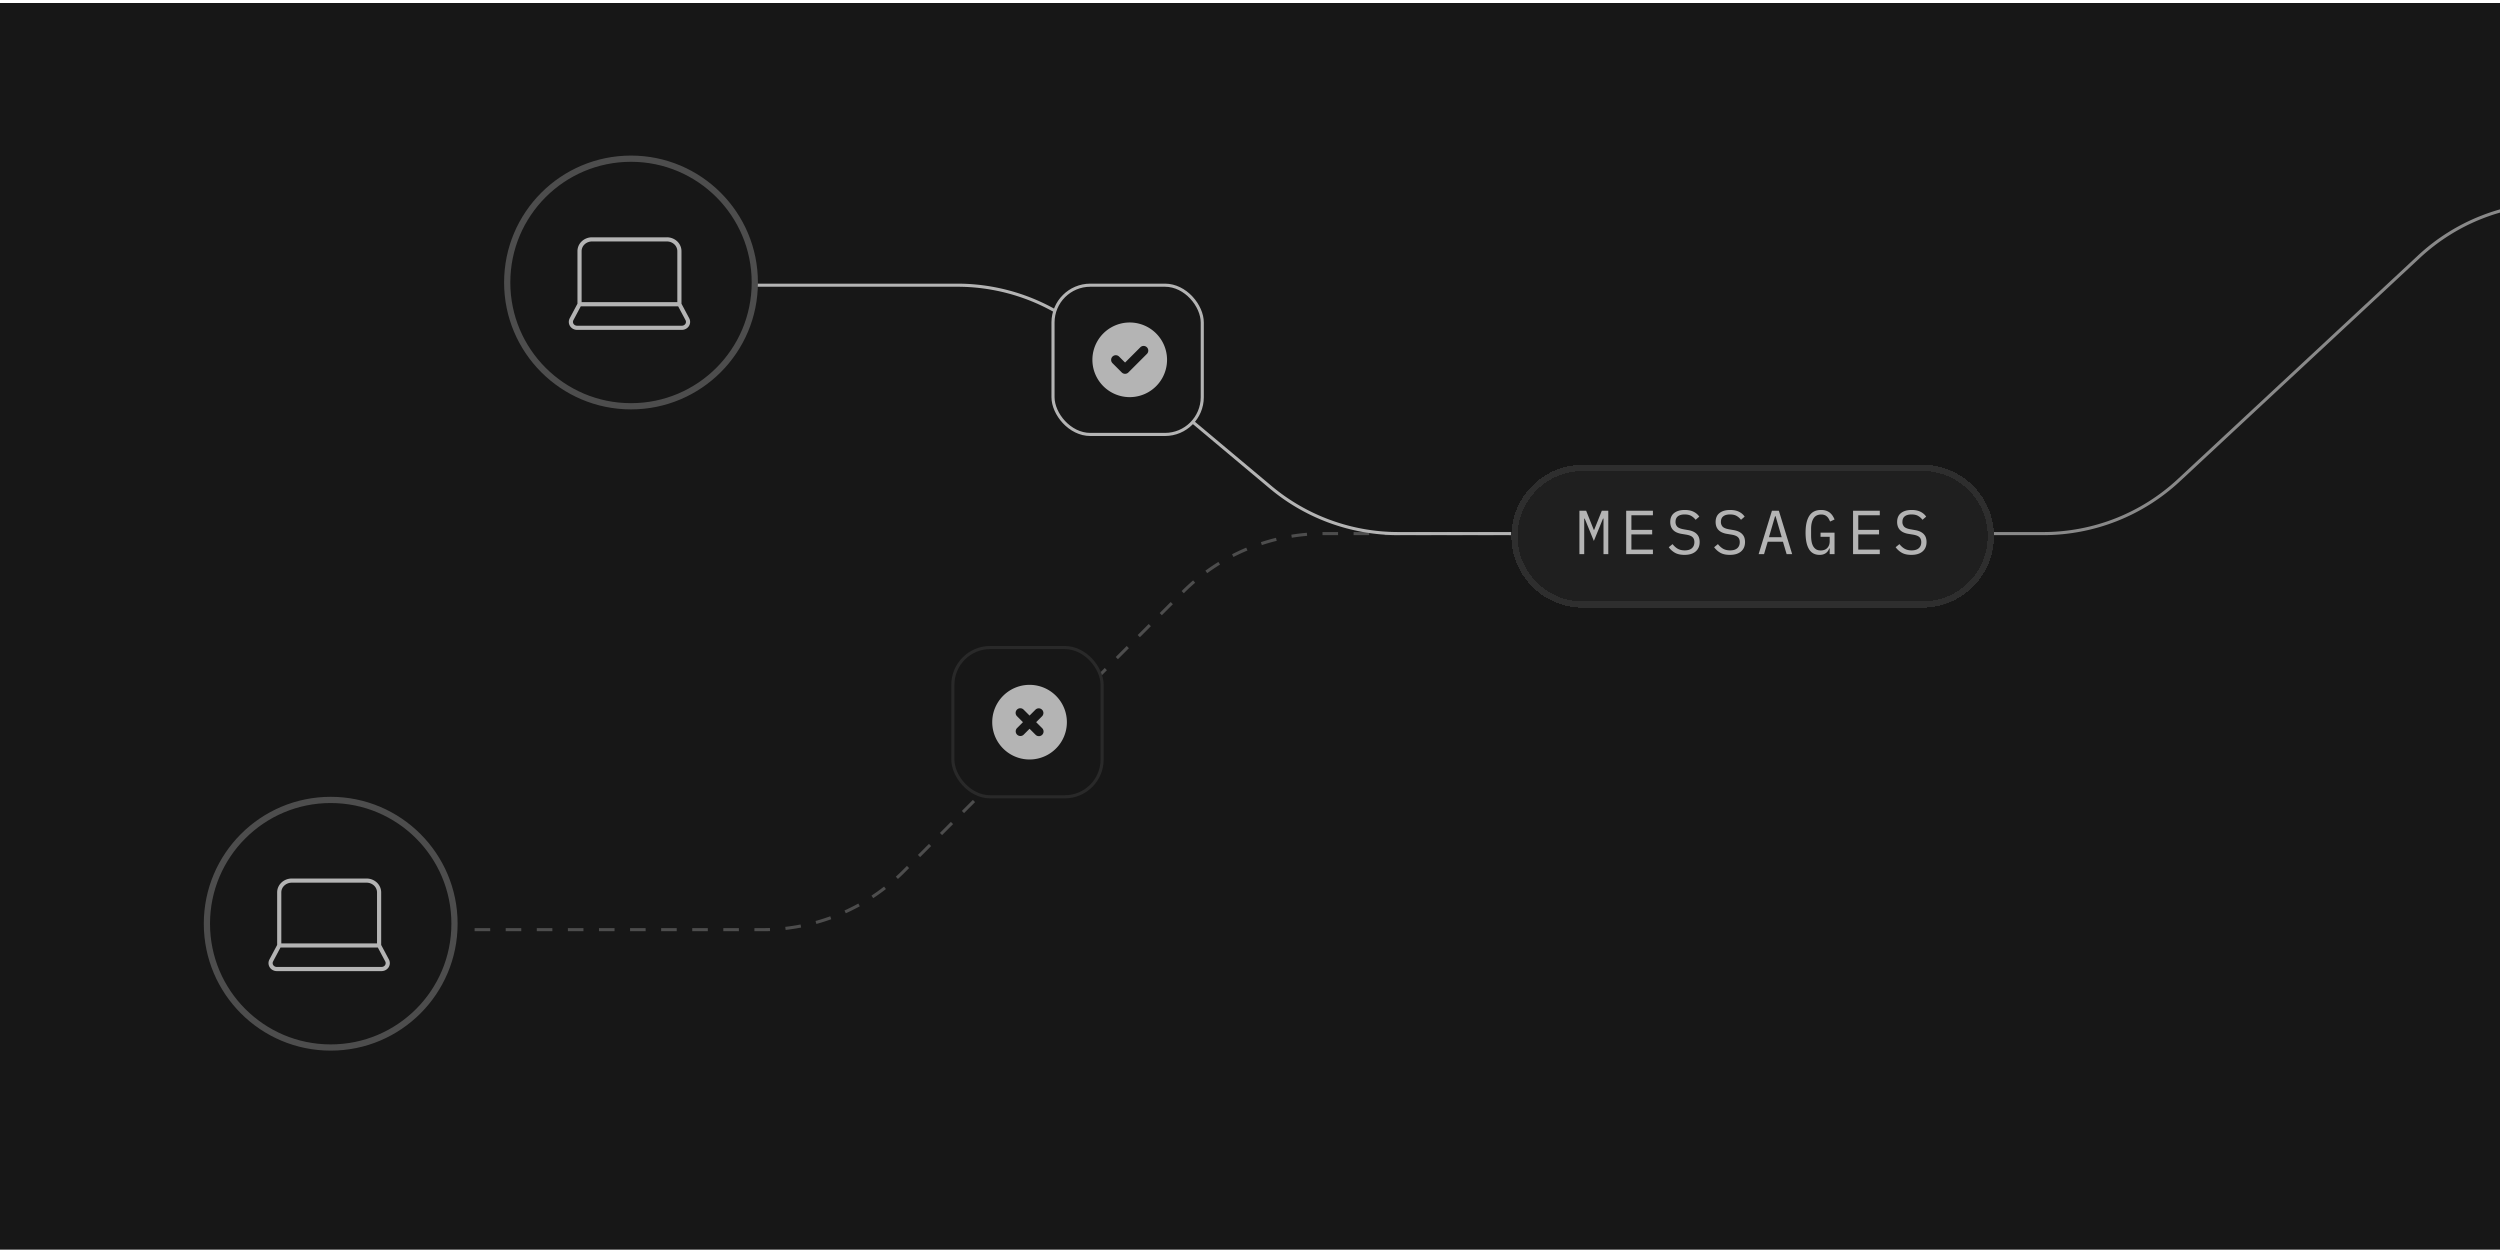 <svg xmlns="http://www.w3.org/2000/svg" width="349" height="175" fill="none" viewBox="0 0 349 175"><g clip-path="url(#a)"><path fill="#171717" d="M0 .42h349v174H0z"/><g clip-path="url(#b)"><path fill="#171717" d="M-296.657-12.57h663.314v190.14h-663.314z"/><path stroke="#898989" stroke-linecap="round" stroke-width=".434" d="M454.474 28.391h-97.862a27.78 27.78 0 0 0-18.931 7.448l-33.519 31.204a27.78 27.78 0 0 1-18.931 7.448H216.5"/><path stroke="#4d4d4d" stroke-dasharray="1.74 2.6" stroke-linecap="square" stroke-width=".434" d="M256.017 74.492h-71.226a27.79 27.79 0 0 0-19.65 8.142l-38.989 39.007a27.78 27.78 0 0 1-19.65 8.142H64.695"/><path stroke="#b4b4b4" stroke-linecap="round" stroke-width=".434" d="M99.129 39.813h34.493a27.78 27.78 0 0 1 17.846 6.49L177.358 68a27.78 27.78 0 0 0 17.846 6.49h72.475"/><circle cx="46.166" cy="128.951" r="17.282" fill="#171717" stroke="#4d4d4d" stroke-width=".868"/><path stroke="#b4b4b4" stroke-linecap="round" stroke-linejoin="round" stroke-width=".581" d="M52.922 131.985v-7.406c0-.437-.184-.855-.51-1.164a1.8 1.8 0 0 0-1.233-.482H40.724a1.8 1.8 0 0 0-1.233.482c-.327.309-.51.727-.51 1.164v7.406m13.94 0h-13.94m13.94 0 1.116 2.098a.79.79 0 0 1-.038.805.86.86 0 0 1-.319.286.9.9 0 0 1-.427.103H38.65a.9.9 0 0 1-.427-.103.86.86 0 0 1-.32-.286.79.79 0 0 1-.037-.805l1.115-2.098"/><g filter="url(#c)"><path fill="#1f1f1f" d="M210.122 73.988c0-5.508 4.465-9.973 9.973-9.973h47.418c5.508 0 9.973 4.465 9.973 9.973s-4.465 9.973-9.973 9.973h-47.418c-5.508 0-9.973-4.465-9.973-9.973" shape-rendering="crispEdges"/><path stroke="#2e2e2e" stroke-width=".868" d="M220.095 64.45h47.418a9.54 9.54 0 0 1 9.539 9.538 9.54 9.54 0 0 1-9.539 9.539h-47.418c-5.268 0-9.539-4.27-9.539-9.539 0-5.268 4.271-9.539 9.539-9.539Z" shape-rendering="crispEdges"/><path fill="#b4b4b4" d="M222.98 73.45v-1.92h-.069l-1.277 3.117-1.276-3.117h-.069v4.958h-.669v-6.06h.938l1.068 2.674h.052l1.068-2.674h.903v6.06h-.669zm3.166 3.038v-6.06h3.733v.634h-3.004v2.04h2.9v.634h-2.9v2.118h3.004v.634zm8.14.104q-.816 0-1.337-.295a2.75 2.75 0 0 1-.859-.773l.529-.434q.356.443.747.66.4.217.946.217.66 0 1.007-.304.348-.304.348-.85 0-.443-.252-.687-.252-.25-.877-.356l-.677-.112a2.7 2.7 0 0 1-.747-.235 1.6 1.6 0 0 1-.477-.373 1.4 1.4 0 0 1-.261-.486 2 2 0 0 1-.078-.556q0-.833.547-1.259t1.476-.425q.729 0 1.224.243.504.243.808.686l-.513.442q-.252-.33-.607-.538-.357-.208-.921-.208-.616 0-.946.26t-.33.782a.94.94 0 0 0 .243.668q.252.252.894.365l.651.113q.444.078.747.234.304.156.486.374.191.216.27.486.078.27.078.564 0 .842-.556 1.32-.547.477-1.563.477m6.335 0q-.816 0-1.337-.295a2.8 2.8 0 0 1-.86-.773l.53-.434q.356.443.746.66.4.217.947.217.66 0 1.007-.304t.347-.85q0-.443-.252-.687-.251-.25-.876-.356l-.678-.112a2.6 2.6 0 0 1-.746-.235 1.6 1.6 0 0 1-.478-.373 1.4 1.4 0 0 1-.26-.486 2 2 0 0 1-.078-.556q0-.833.547-1.259.546-.425 1.475-.425.73 0 1.225.243.503.243.807.686l-.512.442q-.252-.33-.608-.538t-.92-.208q-.617 0-.947.26t-.329.782a.94.94 0 0 0 .243.668q.251.252.894.365l.651.113q.442.078.747.234.303.156.486.374.19.216.269.486.078.27.078.564 0 .842-.555 1.32-.547.477-1.563.477m7.923-.104-.512-1.728h-2.127l-.512 1.728h-.756l1.858-6.06h.964l1.858 6.06zm-1.537-5.287h-.078l-.851 2.925h1.78zm7.55 4.48h-.043a3 3 0 0 1-.182.338 1.2 1.2 0 0 1-.651.495q-.226.078-.539.078-.99 0-1.476-.799-.477-.798-.477-2.292 0-1.562.529-2.37.53-.807 1.633-.807.424 0 .738.113.313.113.529.303.226.192.374.435.147.234.243.477l-.625.287a2.5 2.5 0 0 0-.183-.374 1.1 1.1 0 0 0-.243-.312 1 1 0 0 0-.338-.217 1.3 1.3 0 0 0-.469-.079q-.729 0-1.077.547-.339.547-.338 1.46v.937q0 .46.069.842.07.373.226.651.165.278.416.434.26.148.634.148.591 0 .921-.356t.329-.92v-.626h-1.276v-.581h1.954v2.995h-.678zm3.262.807v-6.06h3.733v.634h-3.004v2.04h2.9v.634h-2.9v2.118h3.004v.634zm8.14.104q-.816 0-1.337-.295a2.8 2.8 0 0 1-.86-.773l.53-.434q.356.443.747.66.399.217.946.217.66 0 1.007-.304.348-.304.347-.85 0-.443-.251-.687-.252-.25-.877-.356l-.677-.112a2.6 2.6 0 0 1-.747-.235 1.6 1.6 0 0 1-.478-.373 1.4 1.4 0 0 1-.26-.486 2 2 0 0 1-.078-.556q0-.833.547-1.259.546-.425 1.476-.425.729 0 1.224.243.504.243.807.686l-.512.442q-.252-.33-.608-.538t-.92-.208q-.616 0-.946.26t-.33.782a.94.94 0 0 0 .243.668q.252.252.894.365l.651.113q.443.078.747.234t.486.374q.19.216.269.486.078.27.078.564 0 .842-.555 1.32-.548.477-1.563.477"/></g><rect width="20.837" height="20.837" x="147" y="39.813" fill="#171717" rx="5.209"/><rect width="20.837" height="20.837" x="147" y="39.813" stroke="#b4b4b4" stroke-width=".434" rx="5.209"/><path fill="#b4b4b4" fill-rule="evenodd" d="M157.71 55.44a5.21 5.21 0 1 0 0-10.42 5.21 5.21 0 0 0 0 10.42m2.414-6.05a.652.652 0 0 0-.921-.922l-2.144 2.144-.842-.841a.651.651 0 0 0-.921.92l1.303 1.303a.65.65 0 0 0 .921 0z" clip-rule="evenodd"/><rect width="20.837" height="20.837" x="133.019" y="90.397" fill="#171717" rx="5.209"/><rect width="20.837" height="20.837" x="133.019" y="90.397" stroke="#292929" stroke-width=".434" rx="5.209"/><path fill="#b4b4b4" fill-rule="evenodd" d="M143.727 106.025a5.21 5.21 0 1 0-.001-10.42 5.21 5.21 0 0 0 .001 10.42m-.842-6.972a.651.651 0 0 0-.921.92l.842.842-.842.842a.652.652 0 0 0 .921.921l.842-.842.842.842a.65.65 0 1 0 .921-.921l-.842-.842.842-.841a.652.652 0 0 0-.921-.921l-.842.842z" clip-rule="evenodd"/><circle cx="88.088" cy="39.435" r="17.282" fill="#171717" stroke="#4d4d4d" stroke-width=".868"/><path stroke="#b4b4b4" stroke-linecap="round" stroke-linejoin="round" stroke-width=".581" d="M94.844 42.47v-7.407a1.6 1.6 0 0 0-.51-1.163 1.8 1.8 0 0 0-1.233-.482H82.645c-.462 0-.905.173-1.232.482a1.6 1.6 0 0 0-.51 1.163v7.407m13.94 0h-13.94m13.94 0 1.116 2.098a.79.79 0 0 1-.038.804.85.85 0 0 1-.32.287.9.9 0 0 1-.426.102H80.572a.9.9 0 0 1-.427-.102.85.85 0 0 1-.32-.287.79.79 0 0 1-.037-.804l1.115-2.098"/></g></g><defs><clipPath id="a"><path fill="#fff" d="M0 .42h349v174H0z"/></clipPath><clipPath id="b"><path fill="#fff" d="M-296.657-12.57h663.314v190.14h-663.314z"/></clipPath><filter id="c" width="74.31" height="26.892" x="207.517" y="61.41" color-interpolation-filters="sRGB" filterUnits="userSpaceOnUse"><feFlood flood-opacity="0" result="BackgroundImageFix"/><feColorMatrix in="SourceAlpha" result="hardAlpha" values="0 0 0 0 0 0 0 0 0 0 0 0 0 0 0 0 0 0 127 0"/><feOffset dx=".868" dy=".868"/><feGaussianBlur stdDeviation="1.736"/><feComposite in2="hardAlpha" operator="out"/><feColorMatrix values="0 0 0 0 0 0 0 0 0 0 0 0 0 0 0 0 0 0 0.15 0"/><feBlend in2="BackgroundImageFix" result="effect1_dropShadow_893_2918"/><feBlend in="SourceGraphic" in2="effect1_dropShadow_893_2918" result="shape"/></filter></defs></svg>